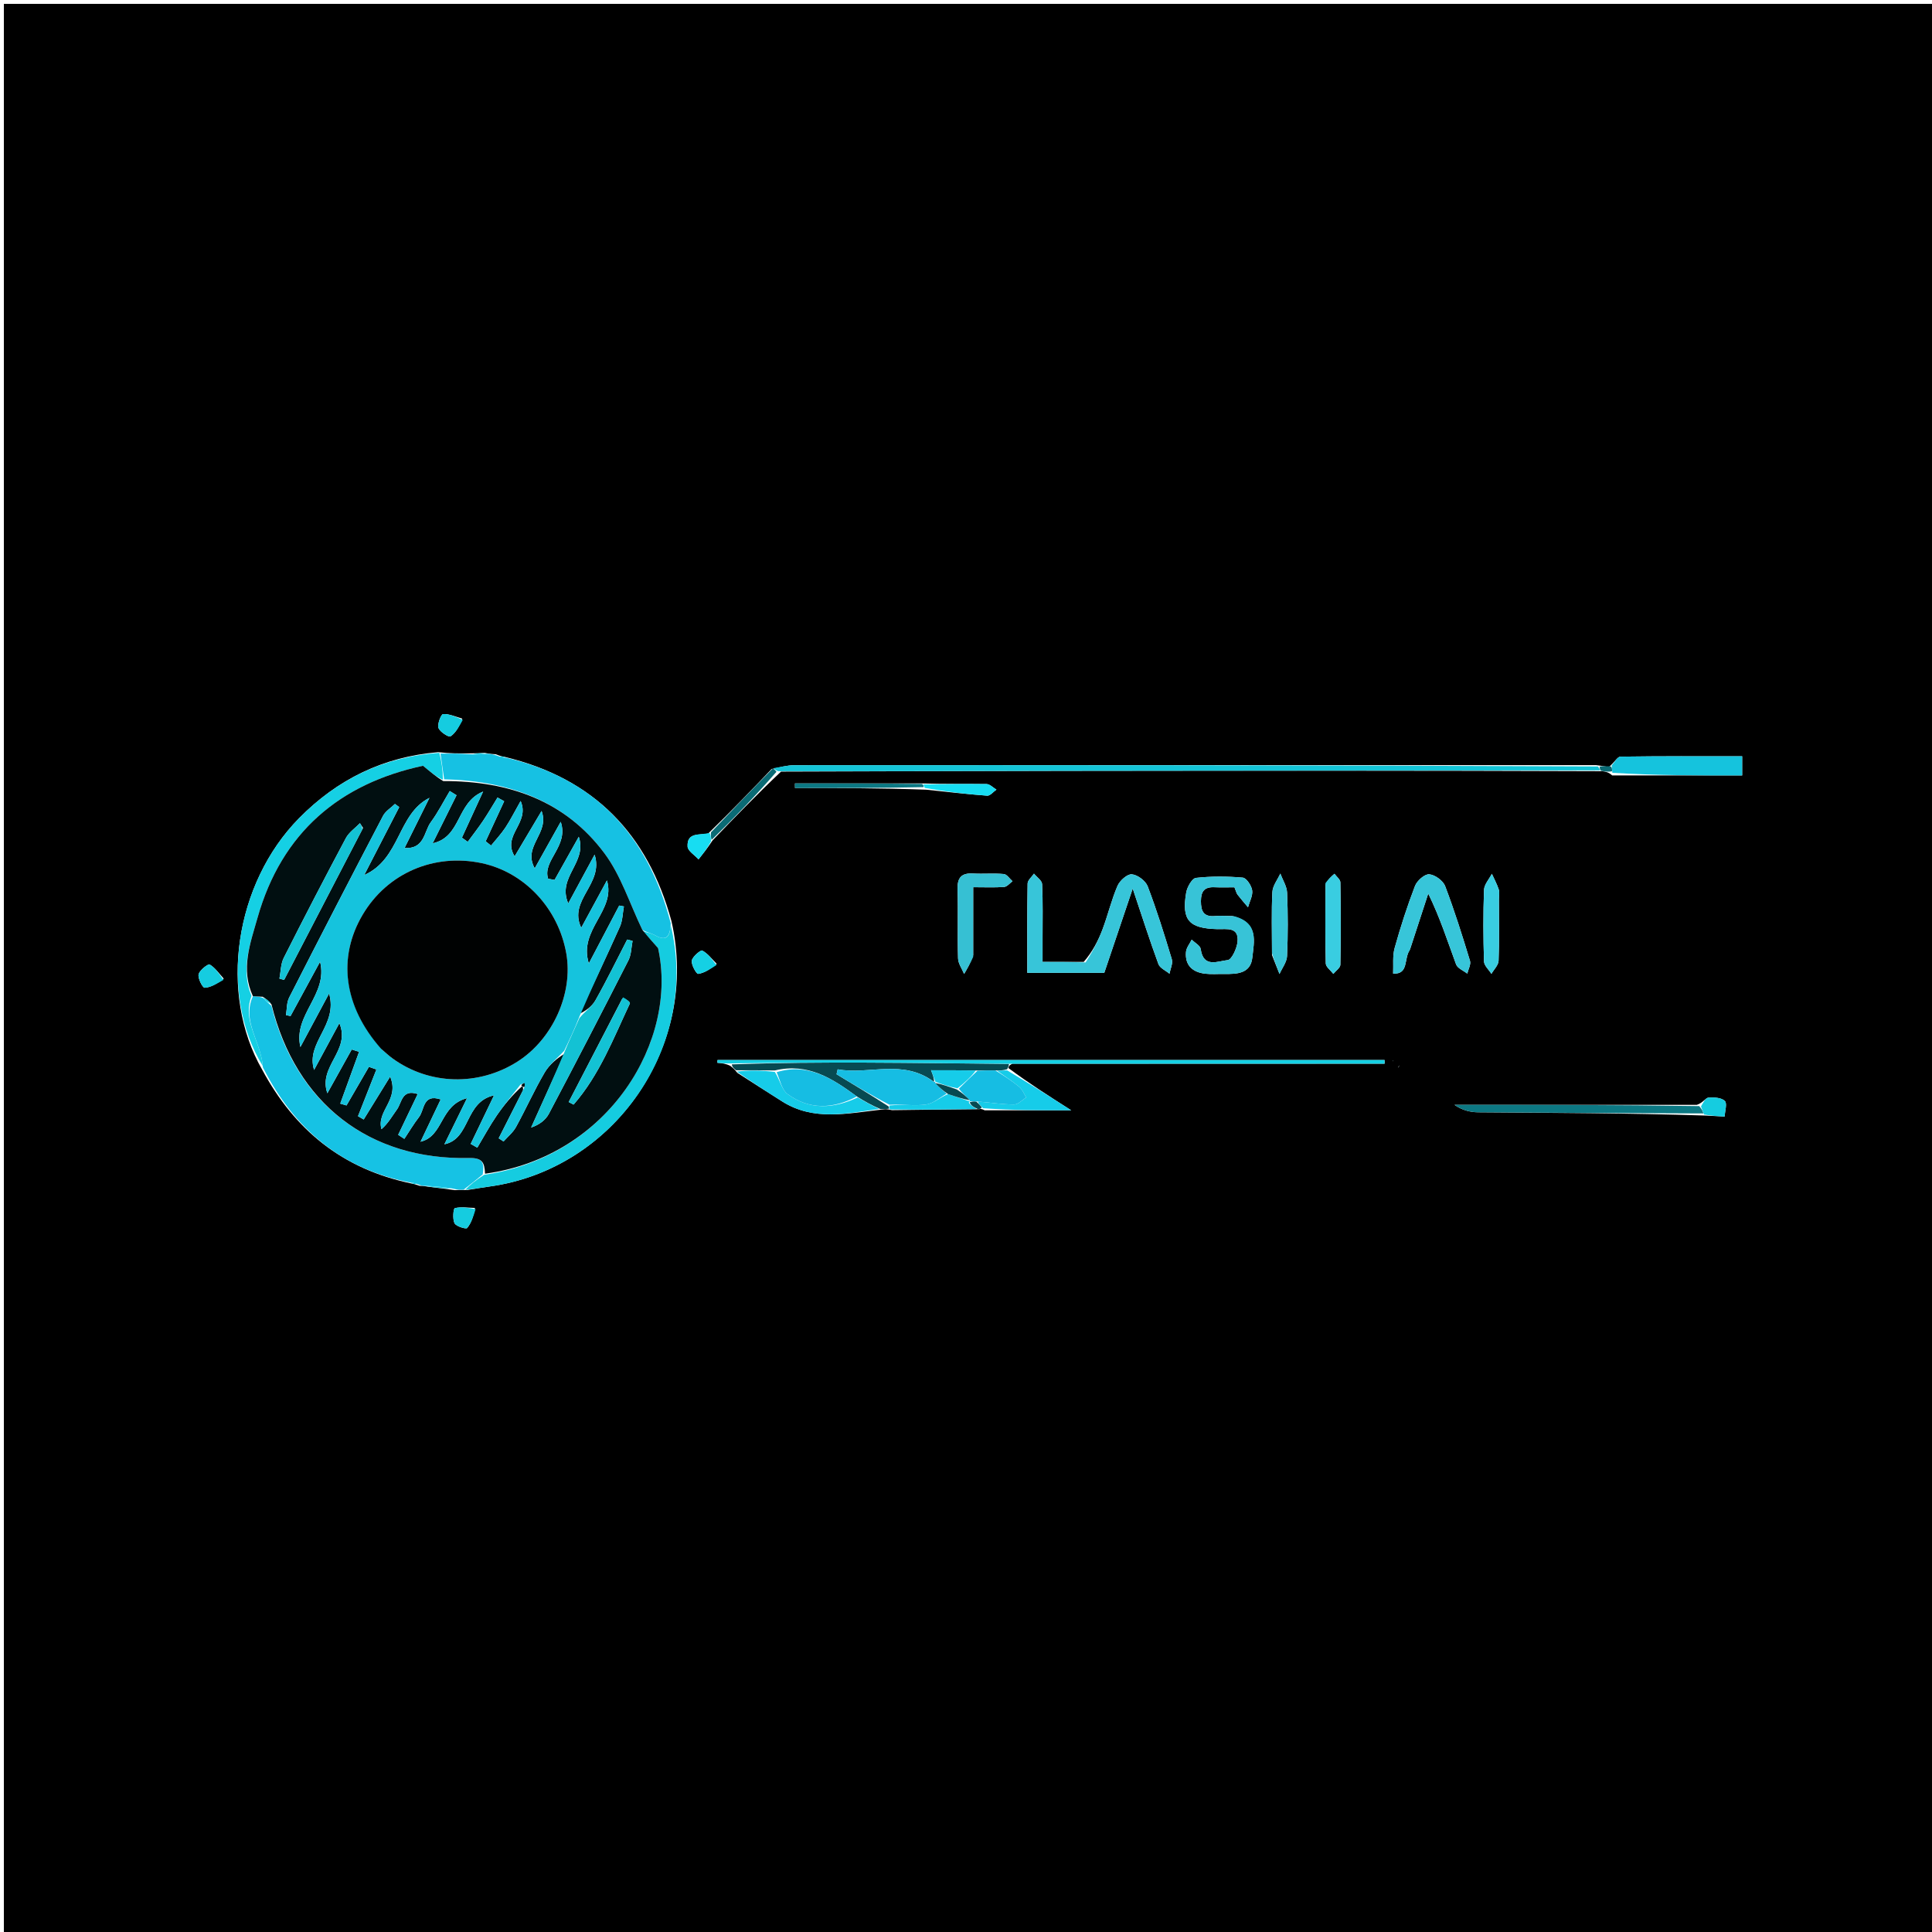 <svg version="1.1" id="Layer_1" xmlns="http://www.w3.org/2000/svg" xmlns:xlink="http://www.w3.org/1999/xlink" x="0px" y="0px"
	 width="100%" viewBox="0 0 500 500" enable-background="new 0 0 500 500" xml:space="preserve">
<path fill="#000000" opacity="1" stroke="none" 
	d="
M282,501 
	C188,501 94.5,501 1,501 
	C1,334.333 1,167.667 1,1 
	C167.667,1 334.333,1 501,1 
	C501,167.667 501,334.333 501,501 
	C428.167,501 355.333,501 282,501 
M361.835,276.107 
	C361.835,276.107 361.825,276.321 361.825,276.321 
	C361.825,276.321 361.96,275.974 362.138,275.937 
	C362.138,275.937 362.188,275.746 362.188,275.746 
	C362.188,275.746 362.019,276.037 361.835,276.107 
M183.258,215.737 
	C181.017,216.169 177.751,215.34 177.948,219.084 
	C178.009,220.236 179.79,221.297 180.784,222.399 
	C181.918,220.973 183.052,219.548 184.413,217.493 
	C190.031,211.654 195.65,205.816 202.128,199.691 
	C226.78,199.623 251.431,199.523 276.082,199.491 
	C322.06,199.432 368.039,199.412 414.64,199.585 
	C415.457,199.692 416.275,199.8 417.239,200.685 
	C428.4,200.685 439.561,200.685 450.873,200.685 
	C450.873,199.379 450.873,197.755 450.873,195.719 
	C440.247,195.719 429.796,195.67 419.348,195.822 
	C418.585,195.833 417.844,197.303 416.369,198.509 
	C415.566,198.357 414.762,198.206 413.027,198.009 
	C343.873,198.006 274.718,197.998 205.563,198.034 
	C203.794,198.035 202.026,198.526 199.691,199.027 
	C194.458,204.488 189.226,209.95 183.258,215.737 
M239.703,204.37 
	C244.963,204.914 250.218,205.533 255.489,205.92 
	C256.242,205.975 257.077,204.904 257.874,204.355 
	C257.023,203.851 256.179,202.926 255.321,202.913 
	C249.884,202.831 244.443,202.951 238.096,202.743 
	C227.307,202.743 216.518,202.743 205.729,202.743 
	C205.734,203.144 205.738,203.545 205.743,203.946 
	C216.843,203.946 227.943,203.946 239.703,204.37 
M253.483,287.053 
	C253.712,286.98 253.94,286.907 254.839,287.346 
	C262.157,287.346 269.475,287.346 277.229,287.346 
	C271.554,283.722 266.281,280.355 261.011,276.435 
	C261.046,276.07 261.081,275.706 262.036,275.281 
	C294.135,275.281 326.233,275.281 358.332,275.281 
	C358.33,274.964 358.327,274.647 358.325,274.33 
	C300.782,274.33 243.239,274.33 185.696,274.33 
	C185.682,274.569 185.668,274.809 185.654,275.048 
	C186.731,275.146 187.807,275.243 188.982,275.836 
	C189.492,276.221 190.001,276.606 190.818,277.649 
	C194.702,280.127 198.572,282.627 202.473,285.079 
	C210.578,290.174 219.241,288.162 228.58,287.112 
	C229.079,287.055 229.578,286.997 230.83,287.308 
	C238.141,287.215 245.452,287.122 253.483,287.053 
M441.146,288.696 
	C442.877,288.784 444.608,288.872 446.339,288.961 
	C446.402,287.566 447.049,285.575 446.384,284.924 
	C445.497,284.056 443.568,283.954 442.131,284.07 
	C441.399,284.129 440.764,285.384 439.149,285.931 
	C418.235,285.931 397.321,285.931 376.408,285.931 
	C378.312,287.277 380.414,287.84 382.521,287.857 
	C401.962,288.01 421.404,288.069 441.146,288.696 
M120.855,307.992 
	C122.816,307.68 124.772,307.332 126.738,307.06 
	C159.023,302.585 181.197,270.497 173.763,238.351 
	C167.68,215.981 153.844,201.462 130.515,195.853 
	C130.013,195.777 129.511,195.701 128.338,195.202 
	C127.553,195.155 126.768,195.109 125.433,194.846 
	C124.293,194.908 123.153,194.97 121.124,194.976 
	C118.749,194.99 116.375,195.004 113.393,194.661 
	C99.237,195.844 87.303,201.689 77.375,211.778 
	C60.758,228.663 56.503,257.151 67.851,276.832 
	C76.169,292.307 88.5,302.533 106.454,306.281 
	C106.971,306.388 107.488,306.495 108.638,306.901 
	C109.102,306.902 109.566,306.902 110.777,307.122 
	C112.85,307.372 114.924,307.622 117.742,308.01 
	C118.496,307.963 119.25,307.917 120.855,307.992 
M280.471,248.934 
	C277.049,248.934 273.627,248.934 269.814,248.934 
	C269.814,246.38 269.816,244.574 269.814,242.768 
	C269.809,238.112 269.92,233.449 269.696,228.803 
	C269.651,227.87 268.327,226.997 267.593,226.097 
	C267.018,226.951 265.96,227.797 265.945,228.66 
	C265.814,236.263 265.869,243.868 265.869,251.768 
	C272.852,251.768 279.212,251.768 285.788,251.768 
	C288.072,244.998 290.376,238.171 293.145,229.966 
	C295.658,237.452 297.597,243.526 299.799,249.504 
	C300.183,250.545 301.677,251.178 302.658,252 
	C302.887,250.744 303.594,249.346 303.267,248.258 
	C301.36,241.905 299.38,235.56 297.017,229.368 
	C296.474,227.945 294.398,226.397 292.91,226.27 
	C291.732,226.169 289.794,227.902 289.208,229.259 
	C287.636,232.899 286.732,236.821 285.325,240.54 
	C284.206,243.496 282.736,246.319 280.471,248.934 
M318.964,237.078 
	C317.467,237.068 315.959,236.939 314.475,237.073 
	C311.536,237.339 310.79,235.896 310.798,233.216 
	C310.807,230.675 311.695,229.503 314.274,229.619 
	C316.064,229.699 317.861,229.634 319.478,229.634 
	C319.895,230.657 319.992,231.173 320.278,231.542 
	C321.14,232.656 322.076,233.714 322.983,234.793 
	C323.388,233.327 324.266,231.79 324.059,230.416 
	C323.872,229.177 322.576,227.217 321.633,227.134 
	C317.611,226.781 313.509,226.752 309.503,227.201 
	C308.507,227.312 307.233,229.562 306.989,230.984 
	C305.76,238.146 307.698,240.273 315.062,240.46 
	C317.444,240.52 320.672,239.785 320.268,243.753 
	C320.092,245.48 318.746,248.382 317.73,248.472 
	C315.292,248.688 311.429,250.661 310.745,245.619 
	C310.622,244.716 309.222,243.988 308.411,243.179 
	C307.896,244.244 307.022,245.28 306.931,246.381 
	C306.644,249.828 308.633,251.608 311.884,251.993 
	C313.525,252.186 315.206,252.037 316.869,252.061 
	C320.167,252.109 323.674,251.963 324.104,247.797 
	C324.528,243.702 325.873,238.806 318.964,237.078 
M364.939,245.612 
	C366.502,240.828 368.065,236.044 369.627,231.259 
	C372.677,237.479 374.62,243.579 376.831,249.58 
	C377.206,250.596 378.735,251.188 379.731,251.975 
	C379.99,250.86 380.721,249.601 380.432,248.652 
	C378.451,242.157 376.422,235.664 374.002,229.325 
	C373.462,227.912 371.36,226.382 369.875,226.27 
	C368.694,226.181 366.721,227.929 366.2,229.284 
	C364.181,234.534 362.448,239.91 360.937,245.33 
	C360.354,247.419 360.646,249.752 360.54,251.973 
	C364.686,252.149 363.216,248.16 364.939,245.612 
M251.863,247.184 
	C251.863,241.432 251.863,235.679 251.863,229.609 
	C254.944,229.609 257.422,229.728 259.877,229.539 
	C260.631,229.48 261.321,228.581 262.04,228.067 
	C261.293,227.414 260.59,226.273 259.79,226.199 
	C257.161,225.957 254.49,226.219 251.848,226.067 
	C248.84,225.894 247.734,227.106 247.821,230.133 
	C247.991,236.092 247.772,242.062 247.945,248.021 
	C247.984,249.381 248.963,250.713 249.51,252.058 
	C250.294,250.738 251.078,249.418 251.863,247.184 
M329.194,247.178 
	C329.84,248.809 330.487,250.44 331.134,252.071 
	C331.817,250.524 333.018,249.001 333.089,247.427 
	C333.332,241.971 333.324,236.491 333.099,231.033 
	C333.03,229.36 331.958,227.729 331.345,226.079 
	C330.628,227.664 329.377,229.221 329.292,230.839 
	C329.025,235.961 329.193,241.106 329.194,247.178 
M343.014,228.998 
	C343.015,235.777 342.939,242.559 343.109,249.334 
	C343.131,250.251 344.382,251.137 345.065,252.037 
	C345.698,251.252 346.866,250.478 346.882,249.681 
	C347.022,242.574 347.006,235.462 346.885,228.354 
	C346.873,227.605 345.893,226.872 345.362,226.132 
	C344.588,226.79 343.815,227.448 343.014,228.998 
M387.923,232.695 
	C387.923,231.862 388.125,230.963 387.879,230.21 
	C387.421,228.808 386.702,227.49 386.092,226.137 
	C385.382,227.529 384.112,228.901 384.06,230.317 
	C383.835,236.474 383.868,242.646 384.057,248.805 
	C384.09,249.899 385.306,250.958 385.976,252.033 
	C386.624,250.904 387.783,249.797 387.831,248.644 
	C388.039,243.654 387.922,238.651 387.923,232.695 
M185.481,249.43 
	C184.268,248.232 183.193,246.772 181.75,246.005 
	C181.355,245.795 179.216,247.556 179.041,248.606 
	C178.86,249.691 180.242,252.095 180.685,252.035 
	C182.293,251.818 183.794,250.809 185.481,249.43 
M122.914,312.617 
	C121.164,312.57 119.352,312.268 117.712,312.67 
	C117.333,312.763 117.082,315.499 117.634,316.578 
	C118.051,317.393 120.603,318.15 120.885,317.816 
	C121.969,316.537 122.519,314.807 122.914,312.617 
M57.904,253.265 
	C56.725,251.99 55.696,250.463 54.265,249.61 
	C53.884,249.382 51.641,251.083 51.401,252.155 
	C51.165,253.209 52.447,255.658 52.959,255.63 
	C54.574,255.54 56.141,254.574 57.904,253.265 
M119.622,185.967 
	C117.97,185.511 116.304,184.725 114.676,184.796 
	C114.167,184.818 113.142,187.367 113.481,188.382 
	C113.825,189.411 116.158,190.86 116.583,190.576 
	C117.948,189.662 118.834,188.033 119.622,185.967 
M360.377,274.533 
	C360.377,274.533 360.555,274.65 360.555,274.65 
	C360.555,274.65 360.54,274.422 360.377,274.533 
z"/>
<path fill="#16C1E3" opacity="1" stroke="none" 
	d="
M130.97,196.094 
	C153.844,201.462 167.68,215.981 173.597,238.971 
	C173.402,242.358 172.537,243.726 169.581,242.078 
	C168.616,241.54 167.458,241.347 166.232,240.636 
	C162.925,233.755 160.69,226.553 156.442,220.85 
	C146.277,207.199 131.646,202.088 114.946,201.682 
	C114.593,199.237 114.296,197.128 114,195.018 
	C116.375,195.004 118.749,194.99 121.81,195.211 
	C123.658,195.319 124.821,195.191 125.983,195.063 
	C126.768,195.109 127.553,195.155 128.771,195.613 
	C129.792,196.048 130.381,196.071 130.97,196.094 
z"/>
<path fill="#16C2E4" opacity="1" stroke="none" 
	d="
M105.999,306.001 
	C88.5,302.533 76.169,292.307 68.032,276.239 
	C67.927,274.605 67.638,273.565 67.355,272.523 
	C66.041,267.69 63.014,263.12 65.454,257.816 
	C66.541,257.896 67.266,257.928 68.07,258.267 
	C68.786,259.054 69.424,259.532 70.258,260.328 
	C76.582,285.588 95.574,300.265 121.439,299.692 
	C124.953,299.614 125.381,300.978 124.925,303.952 
	C123.138,305.442 121.571,306.657 120.004,307.871 
	C119.25,307.917 118.496,307.963 117.233,307.613 
	C114.492,307.112 112.261,307.007 110.03,306.903 
	C109.566,306.902 109.102,306.902 108.239,306.527 
	C107.226,306.102 106.612,306.051 105.999,306.001 
z"/>
<path fill="#37C5D9" opacity="1" stroke="none" 
	d="
M280.947,249.067 
	C282.736,246.319 284.206,243.496 285.325,240.54 
	C286.732,236.821 287.636,232.899 289.208,229.259 
	C289.794,227.902 291.732,226.169 292.91,226.27 
	C294.398,226.397 296.474,227.945 297.017,229.368 
	C299.38,235.56 301.36,241.905 303.267,248.258 
	C303.594,249.346 302.887,250.744 302.658,252 
	C301.677,251.178 300.183,250.545 299.799,249.504 
	C297.597,243.526 295.658,237.452 293.145,229.966 
	C290.376,238.171 288.072,244.998 285.788,251.768 
	C279.212,251.768 272.852,251.768 265.869,251.768 
	C265.869,243.868 265.814,236.263 265.945,228.66 
	C265.96,227.797 267.018,226.951 267.593,226.097 
	C268.327,226.997 269.651,227.87 269.696,228.803 
	C269.92,233.449 269.809,238.112 269.814,242.768 
	C269.816,244.574 269.814,246.38 269.814,248.934 
	C273.627,248.934 277.049,248.934 280.947,249.067 
z"/>
<path fill="#15D0E4" opacity="1" stroke="none" 
	d="
M65.093,257.767 
	C63.014,263.12 66.041,267.69 67.355,272.523 
	C67.638,273.565 67.927,274.605 67.996,275.879 
	C56.503,257.151 60.758,228.663 77.375,211.778 
	C87.303,201.689 99.237,195.844 113.696,194.839 
	C114.296,197.128 114.593,199.237 114.636,201.804 
	C112.908,201.034 111.433,199.807 109.477,198.179 
	C88.009,202.783 72.896,215.376 66.632,237.578 
	C64.784,244.13 62.207,250.785 65.093,257.767 
z"/>
<path fill="#15CCE0" opacity="1" stroke="none" 
	d="
M120.429,307.931 
	C121.571,306.657 123.138,305.442 125.305,304.03 
	C157.672,299.394 175.607,269.08 170.302,245.36 
	C168.998,243.905 167.693,242.451 166.389,240.996 
	C167.458,241.347 168.616,241.54 169.581,242.078 
	C172.537,243.726 173.402,242.358 173.556,239.353 
	C181.197,270.497 159.023,302.585 126.738,307.06 
	C124.772,307.332 122.816,307.68 120.429,307.931 
z"/>
<path fill="#37C3D7" opacity="1" stroke="none" 
	d="
M319.381,237.121 
	C325.873,238.806 324.528,243.702 324.104,247.797 
	C323.674,251.963 320.167,252.109 316.869,252.061 
	C315.206,252.037 313.525,252.186 311.884,251.993 
	C308.633,251.608 306.644,249.828 306.931,246.381 
	C307.022,245.28 307.896,244.244 308.411,243.179 
	C309.222,243.988 310.622,244.716 310.745,245.619 
	C311.429,250.661 315.292,248.688 317.73,248.472 
	C318.746,248.382 320.092,245.48 320.268,243.753 
	C320.672,239.785 317.444,240.52 315.062,240.46 
	C307.698,240.273 305.76,238.146 306.989,230.984 
	C307.233,229.562 308.507,227.312 309.503,227.201 
	C313.509,226.752 317.611,226.781 321.633,227.134 
	C322.576,227.217 323.872,229.177 324.059,230.416 
	C324.266,231.79 323.388,233.327 322.983,234.793 
	C322.076,233.714 321.14,232.656 320.278,231.542 
	C319.992,231.173 319.895,230.657 319.478,229.634 
	C317.861,229.634 316.064,229.699 314.274,229.619 
	C311.695,229.503 310.807,230.675 310.798,233.216 
	C310.79,235.896 311.536,237.339 314.475,237.073 
	C315.959,236.939 317.467,237.068 319.381,237.121 
z"/>
<path fill="#37C5D9" opacity="1" stroke="none" 
	d="
M364.82,245.987 
	C363.216,248.16 364.686,252.149 360.54,251.973 
	C360.646,249.752 360.354,247.419 360.937,245.33 
	C362.448,239.91 364.181,234.534 366.2,229.284 
	C366.721,227.929 368.694,226.181 369.875,226.27 
	C371.36,226.382 373.462,227.912 374.002,229.325 
	C376.422,235.664 378.451,242.157 380.432,248.652 
	C380.721,249.601 379.99,250.86 379.731,251.975 
	C378.735,251.188 377.206,250.596 376.831,249.58 
	C374.62,243.579 372.677,237.479 369.627,231.259 
	C368.065,236.044 366.502,240.828 364.82,245.987 
z"/>
<path fill="#15C3DD" opacity="1" stroke="none" 
	d="
M417.092,198.094 
	C417.844,197.303 418.585,195.833 419.348,195.822 
	C429.796,195.67 440.247,195.719 450.873,195.719 
	C450.873,197.755 450.873,199.379 450.873,200.685 
	C439.561,200.685 428.4,200.685 417.265,199.999 
	C417.225,198.907 417.159,198.501 417.092,198.094 
z"/>
<path fill="#14C4D7" opacity="1" stroke="none" 
	d="
M414.018,199.375 
	C368.039,199.412 322.06,199.432 276.082,199.491 
	C251.431,199.523 226.78,199.623 201.387,199.587 
	C200.516,199.252 200.387,199.02 200.258,198.789 
	C202.026,198.526 203.794,198.035 205.563,198.034 
	C274.718,197.998 343.873,198.006 413.535,198.361 
	C414.035,198.934 414.026,199.154 414.018,199.375 
z"/>
<path fill="#074A52" opacity="1" stroke="none" 
	d="
M230.078,286.94 
	C229.578,286.997 229.079,287.055 227.874,287.041 
	C225.434,285.986 223.7,285.003 221.748,283.759 
	C215.388,279.111 209.16,274.992 200.53,277.029 
	C196.882,276.976 193.696,276.984 190.511,276.991 
	C190.001,276.606 189.492,276.221 189.393,275.455 
	C201.279,275.046 212.755,274.962 224.231,275.006 
	C236.526,275.055 248.821,275.224 261.115,275.341 
	C261.081,275.706 261.046,276.07 260.634,276.728 
	C259.507,277.044 258.759,277.069 257.596,277.022 
	C255.783,277 254.386,277.048 252.532,277.039 
	C248.406,276.98 244.735,276.98 240.951,276.98 
	C241.422,278.181 241.763,279.052 241.72,279.995 
	C233.64,273.94 224.936,278.235 216.792,276.741 
	C216.694,277.164 216.597,277.587 216.499,278.01 
	C220.969,280.721 225.439,283.432 229.962,286.34 
	C230.016,286.537 230.078,286.94 230.078,286.94 
z"/>
<path fill="#15D0E4" opacity="1" stroke="none" 
	d="
M261.576,275.311 
	C248.821,275.224 236.526,275.055 224.231,275.006 
	C212.755,274.962 201.279,275.046 189.343,275.207 
	C187.807,275.243 186.731,275.146 185.654,275.048 
	C185.668,274.809 185.682,274.569 185.696,274.33 
	C243.239,274.33 300.782,274.33 358.325,274.33 
	C358.327,274.647 358.33,274.964 358.332,275.281 
	C326.233,275.281 294.135,275.281 261.576,275.311 
z"/>
<path fill="#36C0D3" opacity="1" stroke="none" 
	d="
M251.862,247.641 
	C251.078,249.418 250.294,250.738 249.51,252.058 
	C248.963,250.713 247.984,249.381 247.945,248.021 
	C247.772,242.062 247.991,236.092 247.821,230.133 
	C247.734,227.106 248.84,225.894 251.848,226.067 
	C254.49,226.219 257.161,225.957 259.79,226.199 
	C260.59,226.273 261.293,227.414 262.04,228.067 
	C261.321,228.581 260.631,229.48 259.877,229.539 
	C257.422,229.728 254.944,229.609 251.863,229.609 
	C251.863,235.679 251.863,241.432 251.862,247.641 
z"/>
<path fill="#0C7883" opacity="1" stroke="none" 
	d="
M440.845,288.155 
	C421.404,288.069 401.962,288.01 382.521,287.857 
	C380.414,287.84 378.312,287.277 376.408,285.931 
	C397.321,285.931 418.235,285.931 439.749,286.259 
	C440.515,287.109 440.68,287.632 440.845,288.155 
z"/>
<path fill="#37C3D7" opacity="1" stroke="none" 
	d="
M329.193,246.71 
	C329.193,241.106 329.025,235.961 329.292,230.839 
	C329.377,229.221 330.628,227.664 331.345,226.079 
	C331.958,227.729 333.03,229.36 333.099,231.033 
	C333.324,236.491 333.332,241.971 333.089,247.427 
	C333.018,249.001 331.817,250.524 331.134,252.071 
	C330.487,250.44 329.84,248.809 329.193,246.71 
z"/>
<path fill="#16CCE9" opacity="1" stroke="none" 
	d="
M221.966,284.02 
	C223.7,285.003 225.434,285.986 227.499,286.996 
	C219.241,288.162 210.578,290.174 202.473,285.079 
	C198.572,282.627 194.702,280.127 190.664,277.32 
	C193.696,276.984 196.882,276.976 200.537,277.417 
	C201.913,279.656 202.363,282.066 203.806,283.131 
	C209.533,287.357 215.749,286.948 221.966,284.02 
z"/>
<path fill="#39CDE1" opacity="1" stroke="none" 
	d="
M343.027,228.552 
	C343.815,227.448 344.588,226.79 345.362,226.132 
	C345.893,226.872 346.873,227.605 346.885,228.354 
	C347.006,235.462 347.022,242.574 346.882,249.681 
	C346.866,250.478 345.698,251.252 345.065,252.037 
	C344.382,251.137 343.131,250.251 343.109,249.334 
	C342.939,242.559 343.015,235.777 343.027,228.552 
z"/>
<path fill="#39CDE1" opacity="1" stroke="none" 
	d="
M387.923,233.174 
	C387.922,238.651 388.039,243.654 387.831,248.644 
	C387.783,249.797 386.624,250.904 385.976,252.033 
	C385.306,250.958 384.09,249.899 384.057,248.805 
	C383.868,242.646 383.835,236.474 384.06,230.317 
	C384.112,228.901 385.382,227.529 386.092,226.137 
	C386.702,227.49 387.421,228.808 387.879,230.21 
	C388.125,230.963 387.923,231.862 387.923,233.174 
z"/>
<path fill="#16CCE9" opacity="1" stroke="none" 
	d="
M258.01,277.093 
	C258.759,277.069 259.507,277.044 260.632,277.004 
	C266.281,280.355 271.554,283.722 277.229,287.346 
	C269.475,287.346 262.157,287.346 254.403,286.816 
	C253.539,285.894 253.111,285.503 253.137,285.087 
	C256.545,285.356 259.497,285.838 262.45,285.84 
	C263.496,285.841 264.542,284.671 265.589,284.035 
	C265.017,283.121 264.624,281.992 263.838,281.336 
	C261.996,279.801 259.965,278.493 258.01,277.093 
z"/>
<path fill="#16CCE9" opacity="1" stroke="none" 
	d="
M230.454,287.124 
	C230.078,286.94 230.016,286.537 230.248,286.097 
	C233.537,285.769 236.644,286.254 239.632,285.855 
	C241.513,285.603 243.217,284.027 245.357,283.145 
	C247.469,283.846 249.224,284.446 250.989,285.057 
	C251,285.068 250.994,285.109 250.702,285.342 
	C251.195,286.06 251.979,286.545 252.764,287.029 
	C245.452,287.122 238.141,287.215 230.454,287.124 
z"/>
<path fill="#17DDF2" opacity="1" stroke="none" 
	d="
M239.004,203.004 
	C244.443,202.951 249.884,202.831 255.321,202.913 
	C256.179,202.926 257.023,203.851 257.874,204.355 
	C257.077,204.904 256.242,205.975 255.489,205.92 
	C250.218,205.533 244.963,204.914 239.358,203.923 
	C239.012,203.476 239.004,203.004 239.004,203.004 
z"/>
<path fill="#0A6B75" opacity="1" stroke="none" 
	d="
M183.993,215.411 
	C189.226,209.95 194.458,204.488 199.974,198.908 
	C200.387,199.02 200.516,199.252 200.957,199.73 
	C195.65,205.816 190.031,211.654 184.16,217.37 
	C183.936,216.635 183.965,216.023 183.993,215.411 
z"/>
<path fill="#15D0E4" opacity="1" stroke="none" 
	d="
M185.408,249.765 
	C183.794,250.809 182.293,251.818 180.685,252.035 
	C180.242,252.095 178.86,249.691 179.041,248.606 
	C179.216,247.556 181.355,245.795 181.75,246.005 
	C183.193,246.772 184.268,248.232 185.408,249.765 
z"/>
<path fill="#15CCE0" opacity="1" stroke="none" 
	d="
M123.091,312.931 
	C122.519,314.807 121.969,316.537 120.885,317.816 
	C120.603,318.15 118.051,317.393 117.634,316.578 
	C117.082,315.499 117.333,312.763 117.712,312.67 
	C119.352,312.268 121.164,312.57 123.091,312.931 
z"/>
<path fill="#15CCE0" opacity="1" stroke="none" 
	d="
M57.815,253.607 
	C56.141,254.574 54.574,255.54 52.959,255.63 
	C52.447,255.658 51.165,253.209 51.401,252.155 
	C51.641,251.083 53.884,249.382 54.265,249.61 
	C55.696,250.463 56.725,251.99 57.815,253.607 
z"/>
<path fill="#15CCE0" opacity="1" stroke="none" 
	d="
M119.763,186.323 
	C118.834,188.033 117.948,189.662 116.583,190.576 
	C116.158,190.86 113.825,189.411 113.481,188.382 
	C113.142,187.367 114.167,184.818 114.676,184.796 
	C116.304,184.725 117.97,185.511 119.763,186.323 
z"/>
<path fill="#15CCE0" opacity="1" stroke="none" 
	d="
M440.996,288.425 
	C440.68,287.632 440.515,287.109 440.217,286.342 
	C440.764,285.384 441.399,284.129 442.131,284.07 
	C443.568,283.954 445.497,284.056 446.384,284.924 
	C447.049,285.575 446.402,287.566 446.339,288.961 
	C444.608,288.872 442.877,288.784 440.996,288.425 
z"/>
<path fill="#17DDF2" opacity="1" stroke="none" 
	d="
M183.625,215.574 
	C183.965,216.023 183.936,216.635 184.047,217.684 
	C183.052,219.548 181.918,220.973 180.784,222.399 
	C179.79,221.297 178.009,220.236 177.948,219.084 
	C177.751,215.34 181.017,216.169 183.625,215.574 
z"/>
<path fill="#0C7883" opacity="1" stroke="none" 
	d="
M238.55,202.874 
	C239.004,203.004 239.012,203.476 239.028,203.711 
	C227.943,203.946 216.843,203.946 205.743,203.946 
	C205.738,203.545 205.734,203.144 205.729,202.743 
	C216.518,202.743 227.307,202.743 238.55,202.874 
z"/>
<path fill="#15CCE0" opacity="1" stroke="none" 
	d="
M110.404,307.012 
	C112.261,307.007 114.492,307.112 116.86,307.544 
	C114.924,307.622 112.85,307.372 110.404,307.012 
z"/>
<path fill="#15D0E4" opacity="1" stroke="none" 
	d="
M125.708,194.954 
	C124.821,195.191 123.658,195.319 122.254,195.239 
	C123.153,194.97 124.293,194.908 125.708,194.954 
z"/>
<path fill="#0A6B75" opacity="1" stroke="none" 
	d="
M414.329,199.48 
	C414.026,199.154 414.035,198.934 414.001,198.384 
	C414.762,198.206 415.566,198.357 416.731,198.302 
	C417.159,198.501 417.225,198.907 417.192,199.61 
	C416.275,199.8 415.457,199.692 414.329,199.48 
z"/>
<path fill="#074A52" opacity="1" stroke="none" 
	d="
M253.123,287.041 
	C251.979,286.545 251.195,286.06 250.976,285.246 
	C251.922,284.981 252.302,285.047 252.682,285.112 
	C253.111,285.503 253.539,285.894 254.068,286.56 
	C253.94,286.907 253.712,286.98 253.123,287.041 
z"/>
<path fill="#15D0E4" opacity="1" stroke="none" 
	d="
M130.743,195.974 
	C130.381,196.071 129.792,196.048 129.106,195.825 
	C129.511,195.701 130.013,195.777 130.743,195.974 
z"/>
<path fill="#15CCE0" opacity="1" stroke="none" 
	d="
M106.227,306.141 
	C106.612,306.051 107.226,306.102 107.922,306.377 
	C107.488,306.495 106.971,306.388 106.227,306.141 
z"/>
<path fill="#074A52" opacity="1" stroke="none" 
	d="
M360.459,274.477 
	C360.54,274.422 360.555,274.65 360.555,274.65 
	C360.555,274.65 360.377,274.533 360.459,274.477 
z"/>
<path fill="#074A52" opacity="1" stroke="none" 
	d="
M361.96,275.974 
	C361.96,275.974 361.825,276.321 361.825,276.321 
	C361.825,276.321 361.835,276.107 361.914,276.054 
	C361.993,276.002 361.96,275.974 361.96,275.974 
z"/>
<path fill="#074A52" opacity="1" stroke="none" 
	d="
M362.006,276.019 
	C362.019,276.037 362.188,275.746 362.188,275.746 
	C362.188,275.746 362.138,275.937 362.049,275.955 
	C361.96,275.974 361.993,276.002 362.006,276.019 
z"/>
<path fill="#010F11" opacity="1" stroke="none" 
	d="
M166.232,240.636 
	C167.693,242.451 168.998,243.905 170.302,245.36 
	C175.607,269.08 157.672,299.394 125.525,303.754 
	C125.381,300.978 124.953,299.614 121.439,299.692 
	C95.574,300.265 76.582,285.588 70.268,259.963 
	C69.386,258.841 68.689,258.4 67.992,257.96 
	C67.266,257.928 66.541,257.896 65.454,257.816 
	C62.207,250.785 64.784,244.13 66.632,237.578 
	C72.896,215.376 88.009,202.783 109.477,198.179 
	C111.433,199.807 112.908,201.034 114.694,202.139 
	C131.646,202.088 146.277,207.199 156.442,220.85 
	C160.69,226.553 162.925,233.755 166.232,240.636 
M135.127,281.108 
	C135.278,281.241 135.428,281.373 135.346,282.177 
	C133.253,286.311 131.159,290.444 129.065,294.577 
	C129.482,294.854 129.9,295.132 130.317,295.409 
	C131.409,294.172 132.768,293.083 133.543,291.673 
	C136.103,287.015 138.275,282.138 140.962,277.56 
	C142.212,275.43 144.306,273.796 146.085,272.715 
	C143.208,279.079 140.33,285.442 137.453,291.805 
	C139.482,291.131 141.17,289.91 142.044,288.258 
	C149.014,275.071 155.87,261.822 162.639,248.531 
	C163.388,247.059 163.37,245.196 163.708,243.515 
	C163.245,243.394 162.781,243.272 162.318,243.151 
	C159.599,248.415 157.006,253.75 154.09,258.902 
	C153.15,260.563 151.36,261.742 149.984,262.357 
	C153.484,254.856 157.053,247.385 160.429,239.828 
	C161.137,238.244 161.138,236.343 161.465,234.587 
	C161.061,234.509 160.658,234.431 160.255,234.353 
	C157.751,239.123 155.248,243.893 152.388,249.341 
	C149.612,240.546 159.438,235.74 157.074,227.848 
	C154.955,231.755 152.835,235.661 150.422,240.108 
	C146.961,232.912 156.353,228.794 153.881,221.186 
	C151.412,225.754 149.497,229.296 147.06,233.804 
	C144.098,226.96 152.059,223.277 149.786,216.556 
	C147.325,220.942 145.425,224.328 143.525,227.715 
	C142.967,227.618 142.408,227.52 141.849,227.423 
	C140.32,222.676 147.263,219.006 145.114,212.684 
	C142.609,217.166 140.737,220.516 138.384,224.727 
	C135.167,218.94 142.335,215.713 140.162,209.878 
	C137.636,214.129 135.618,217.524 133.185,221.618 
	C129.819,216.127 137.244,213.029 134.739,207.296 
	C133.117,210.16 132.078,212.252 130.796,214.183 
	C129.704,215.828 128.332,217.288 127.083,218.829 
	C126.617,218.463 126.152,218.097 125.686,217.731 
	C127.284,214.276 128.883,210.821 130.481,207.365 
	C129.909,207.042 129.336,206.718 128.763,206.395 
	C127.521,208.404 126.337,210.453 125.021,212.413 
	C123.769,214.278 122.38,216.051 121.051,217.864 
	C120.547,217.506 120.043,217.148 119.539,216.789 
	C121.172,213.242 122.804,209.695 125.03,204.856 
	C118.019,207.708 119.503,216.579 111.963,218.257 
	C114.388,213.379 116.269,209.595 118.15,205.812 
	C117.566,205.446 116.982,205.081 116.398,204.716 
	C114.781,207.417 113.353,210.258 111.493,212.78 
	C109.706,215.204 109.917,219.785 104.695,219.466 
	C106.968,214.886 109.055,210.683 111.141,206.48 
	C102.817,210.684 103.696,222.274 94.258,226.467 
	C97.548,220.082 100.433,214.482 103.318,208.882 
	C102.949,208.608 102.58,208.333 102.211,208.059 
	C101.165,209.08 99.769,209.918 99.125,211.149 
	C90.949,226.774 82.852,242.442 74.841,258.152 
	C74.17,259.469 74.265,261.177 74.004,262.703 
	C74.4,262.786 74.796,262.87 75.192,262.954 
	C77.74,258.268 80.288,253.583 82.835,248.897 
	C84.969,257.41 75.779,262.653 77.745,270.963 
	C80.038,266.688 82.331,262.412 85.173,257.112 
	C87.523,265.383 79.063,269.754 81.287,276.9 
	C83.277,273.22 85.267,269.539 87.833,264.793 
	C90.835,271.918 82.267,275.911 84.724,282.933 
	C87.229,278.432 89.129,275.02 91.028,271.608 
	C91.662,271.808 92.297,272.008 92.931,272.208 
	C91.307,276.676 89.683,281.144 88.058,285.612 
	C88.598,285.772 89.138,285.931 89.677,286.09 
	C91.609,282.76 93.541,279.429 95.473,276.098 
	C96.12,276.325 96.768,276.552 97.416,276.779 
	C95.827,280.809 94.238,284.839 92.65,288.869 
	C93.142,289.153 93.633,289.436 94.125,289.72 
	C96.211,286.34 98.297,282.96 100.969,278.632 
	C103.496,284.576 97.377,287.482 98.725,292.229 
	C100.451,290.745 101.491,288.838 102.754,287.095 
	C103.986,285.396 103.983,281.757 108.104,283.138 
	C106.257,286.995 104.655,290.342 103.052,293.688 
	C103.583,294.038 104.114,294.388 104.644,294.738 
	C105.906,292.844 107.065,290.87 108.456,289.076 
	C109.881,287.238 109.385,282.98 114.051,284.531 
	C112.247,288.317 110.541,291.897 108.835,295.476 
	C114.883,294.034 113.761,286.032 120.871,284.203 
	C118.554,288.92 116.781,292.529 115.008,296.138 
	C121.856,294.725 120.169,285.149 127.856,283.473 
	C125.574,288.22 123.694,292.133 121.814,296.045 
	C122.384,296.369 122.955,296.693 123.525,297.016 
	C125.195,294.229 126.737,291.355 128.57,288.68 
	C130.463,285.916 132.64,283.346 135.127,281.108 
M93.96,214.269 
	C93.689,213.86 93.419,213.451 93.149,213.042 
	C91.915,214.32 90.311,215.401 89.507,216.908 
	C84.036,227.175 78.675,237.503 73.438,247.891 
	C72.642,249.468 72.67,251.46 72.317,253.26 
	C72.721,253.377 73.125,253.494 73.529,253.611 
	C80.231,240.725 86.932,227.84 93.96,214.269 
M161.045,258.434 
	C156.422,267.358 151.8,276.281 147.177,285.205 
	C147.599,285.427 148.021,285.65 148.443,285.872 
	C155.126,278.216 158.752,268.762 163.012,259.695 
	C163.162,259.376 161.978,258.43 161.045,258.434 
z"/>
<path fill="#15D0E4" opacity="1" stroke="none" 
	d="
M68.07,258.267 
	C68.689,258.4 69.386,258.841 70.072,259.646 
	C69.424,259.532 68.786,259.054 68.07,258.267 
z"/>
<path fill="#16BDE3" opacity="1" stroke="none" 
	d="
M245,283.045 
	C243.217,284.027 241.513,285.603 239.632,285.855 
	C236.644,286.254 233.537,285.769 230.195,285.901 
	C225.439,283.432 220.969,280.721 216.499,278.01 
	C216.597,277.587 216.694,277.164 216.792,276.741 
	C224.936,278.235 233.64,273.94 241.705,280.016 
	C242.073,279.965 242.023,279.955 242.04,280.278 
	C243.039,281.415 244.019,282.23 245,283.045 
z"/>
<path fill="#16BDE3" opacity="1" stroke="none" 
	d="
M221.748,283.759 
	C215.749,286.948 209.533,287.357 203.806,283.131 
	C202.363,282.066 201.913,279.656 200.999,277.477 
	C209.16,274.992 215.388,279.111 221.748,283.759 
z"/>
<path fill="#16BDE3" opacity="1" stroke="none" 
	d="
M253.137,285.087 
	C252.302,285.047 251.922,284.981 251.268,285.012 
	C250.994,285.109 251,285.068 250.961,284.739 
	C249.943,283.625 248.962,282.84 248.152,281.763 
	C249.877,280.013 251.433,278.555 252.988,277.097 
	C254.386,277.048 255.783,277 257.596,277.022 
	C259.965,278.493 261.996,279.801 263.838,281.336 
	C264.624,281.992 265.017,283.121 265.589,284.035 
	C264.542,284.671 263.496,285.841 262.45,285.84 
	C259.497,285.838 256.545,285.356 253.137,285.087 
z"/>
<path fill="#16CCE9" opacity="1" stroke="none" 
	d="
M252.532,277.039 
	C251.433,278.555 249.877,280.013 247.797,281.659 
	C245.523,281.217 243.773,280.586 242.023,279.955 
	C242.023,279.955 242.073,279.965 242.089,279.944 
	C241.763,279.052 241.422,278.181 240.951,276.98 
	C244.735,276.98 248.406,276.98 252.532,277.039 
z"/>
<path fill="#074A52" opacity="1" stroke="none" 
	d="
M242.04,280.278 
	C243.773,280.586 245.523,281.217 247.627,281.951 
	C248.962,282.84 249.943,283.625 250.951,284.728 
	C249.224,284.446 247.469,283.846 245.357,283.145 
	C244.019,282.23 243.039,281.415 242.04,280.278 
z"/>
<path fill="#15C3DD" opacity="1" stroke="none" 
	d="
M146.018,271.937 
	C144.306,273.796 142.212,275.43 140.962,277.56 
	C138.275,282.138 136.103,287.015 133.543,291.673 
	C132.768,293.083 131.409,294.172 130.317,295.409 
	C129.9,295.132 129.482,294.854 129.065,294.577 
	C131.159,290.444 133.253,286.311 135.625,281.611 
	C135.856,280.783 135.807,280.521 135.759,280.259 
	C135.404,280.403 135.048,280.547 134.693,280.692 
	C132.64,283.346 130.463,285.916 128.57,288.68 
	C126.737,291.355 125.195,294.229 123.525,297.016 
	C122.955,296.693 122.384,296.369 121.814,296.045 
	C123.694,292.133 125.574,288.22 127.856,283.473 
	C120.169,285.149 121.856,294.725 115.008,296.138 
	C116.781,292.529 118.554,288.92 120.871,284.203 
	C113.761,286.032 114.883,294.034 108.835,295.476 
	C110.541,291.897 112.247,288.317 114.051,284.531 
	C109.385,282.98 109.881,287.238 108.456,289.076 
	C107.065,290.87 105.906,292.844 104.644,294.738 
	C104.114,294.388 103.583,294.038 103.052,293.688 
	C104.655,290.342 106.257,286.995 108.104,283.138 
	C103.983,281.757 103.986,285.396 102.754,287.095 
	C101.491,288.838 100.451,290.745 98.725,292.229 
	C97.377,287.482 103.496,284.576 100.969,278.632 
	C98.297,282.96 96.211,286.34 94.125,289.72 
	C93.633,289.436 93.142,289.153 92.65,288.869 
	C94.238,284.839 95.827,280.809 97.416,276.779 
	C96.768,276.552 96.12,276.325 95.473,276.098 
	C93.541,279.429 91.609,282.76 89.677,286.09 
	C89.138,285.931 88.598,285.772 88.058,285.612 
	C89.683,281.144 91.307,276.676 92.931,272.208 
	C92.297,272.008 91.662,271.808 91.028,271.608 
	C89.129,275.02 87.229,278.432 84.724,282.933 
	C82.267,275.911 90.835,271.918 87.833,264.793 
	C85.267,269.539 83.277,273.22 81.287,276.9 
	C79.063,269.754 87.523,265.383 85.173,257.112 
	C82.331,262.412 80.038,266.688 77.745,270.963 
	C75.779,262.653 84.969,257.41 82.835,248.897 
	C80.288,253.583 77.74,258.268 75.192,262.954 
	C74.796,262.87 74.4,262.786 74.004,262.703 
	C74.265,261.177 74.17,259.469 74.841,258.152 
	C82.852,242.442 90.949,226.774 99.125,211.149 
	C99.769,209.918 101.165,209.08 102.211,208.059 
	C102.58,208.333 102.949,208.608 103.318,208.882 
	C100.433,214.482 97.548,220.082 94.258,226.467 
	C103.696,222.274 102.817,210.684 111.141,206.48 
	C109.055,210.683 106.968,214.886 104.695,219.466 
	C109.917,219.785 109.706,215.204 111.493,212.78 
	C113.353,210.258 114.781,207.417 116.398,204.716 
	C116.982,205.081 117.566,205.446 118.15,205.812 
	C116.269,209.595 114.388,213.379 111.963,218.257 
	C119.503,216.579 118.019,207.708 125.03,204.856 
	C122.804,209.695 121.172,213.242 119.539,216.789 
	C120.043,217.148 120.547,217.506 121.051,217.864 
	C122.38,216.051 123.769,214.278 125.021,212.413 
	C126.337,210.453 127.521,208.404 128.763,206.395 
	C129.336,206.718 129.909,207.042 130.481,207.365 
	C128.883,210.821 127.284,214.276 125.686,217.731 
	C126.152,218.097 126.617,218.463 127.083,218.829 
	C128.332,217.288 129.704,215.828 130.796,214.183 
	C132.078,212.252 133.117,210.16 134.739,207.296 
	C137.244,213.029 129.819,216.127 133.185,221.618 
	C135.618,217.524 137.636,214.129 140.162,209.878 
	C142.335,215.713 135.167,218.94 138.384,224.727 
	C140.737,220.516 142.609,217.166 145.114,212.684 
	C147.263,219.006 140.32,222.676 141.849,227.423 
	C142.408,227.52 142.967,227.618 143.525,227.715 
	C145.425,224.328 147.325,220.942 149.786,216.556 
	C152.059,223.277 144.098,226.96 147.06,233.804 
	C149.497,229.296 151.412,225.754 153.881,221.186 
	C156.353,228.794 146.961,232.912 150.422,240.108 
	C152.835,235.661 154.955,231.755 157.074,227.848 
	C159.438,235.74 149.612,240.546 152.388,249.341 
	C155.248,243.893 157.751,239.123 160.255,234.353 
	C160.658,234.431 161.061,234.509 161.465,234.587 
	C161.138,236.343 161.137,238.244 160.429,239.828 
	C157.053,247.385 153.484,254.856 149.947,263.103 
	C148.613,266.545 147.315,269.241 146.018,271.937 
M98.88,271.653 
	C99.771,272.403 100.619,273.211 101.558,273.894 
	C111.093,280.833 123.851,281.154 133.935,274.734 
	C143.045,268.934 148.386,257.091 146.556,246.749 
	C144.493,235.09 135.756,225.752 124.698,223.388 
	C112.333,220.744 100.219,225.981 93.861,236.717 
	C87.289,247.816 88.933,260.453 98.88,271.653 
z"/>
<path fill="#13C2D4" opacity="1" stroke="none" 
	d="
M146.051,272.326 
	C147.315,269.241 148.613,266.545 149.934,263.495 
	C151.36,261.742 153.15,260.563 154.09,258.902 
	C157.006,253.75 159.599,248.415 162.318,243.151 
	C162.781,243.272 163.245,243.394 163.708,243.515 
	C163.37,245.196 163.388,247.059 162.639,248.531 
	C155.87,261.822 149.014,275.071 142.044,288.258 
	C141.17,289.91 139.482,291.131 137.453,291.805 
	C140.33,285.442 143.208,279.079 146.051,272.326 
z"/>
<path fill="#13C2D4" opacity="1" stroke="none" 
	d="
M93.797,214.612 
	C86.932,227.84 80.231,240.725 73.529,253.611 
	C73.125,253.494 72.721,253.377 72.317,253.26 
	C72.67,251.46 72.642,249.468 73.438,247.891 
	C78.675,237.503 84.036,227.175 89.507,216.908 
	C90.311,215.401 91.915,214.32 93.149,213.042 
	C93.419,213.451 93.689,213.86 93.797,214.612 
z"/>
<path fill="#13C2D4" opacity="1" stroke="none" 
	d="
M161.23,258.105 
	C161.978,258.43 163.162,259.376 163.012,259.695 
	C158.752,268.762 155.126,278.216 148.443,285.872 
	C148.021,285.65 147.599,285.427 147.177,285.205 
	C151.8,276.281 156.422,267.358 161.23,258.105 
z"/>
<path fill="#000202" opacity="1" stroke="none" 
	d="
M98.612,271.41 
	C88.933,260.453 87.289,247.816 93.861,236.717 
	C100.219,225.981 112.333,220.744 124.698,223.388 
	C135.756,225.752 144.493,235.09 146.556,246.749 
	C148.386,257.091 143.045,268.934 133.935,274.734 
	C123.851,281.154 111.093,280.833 101.558,273.894 
	C100.619,273.211 99.771,272.403 98.612,271.41 
z"/>
<path fill="#010F11" opacity="1" stroke="none" 
	d="
M134.91,280.9 
	C135.048,280.547 135.404,280.403 135.759,280.259 
	C135.807,280.521 135.856,280.783 135.741,281.275 
	C135.428,281.373 135.278,281.241 134.91,280.9 
z"/>
</svg>